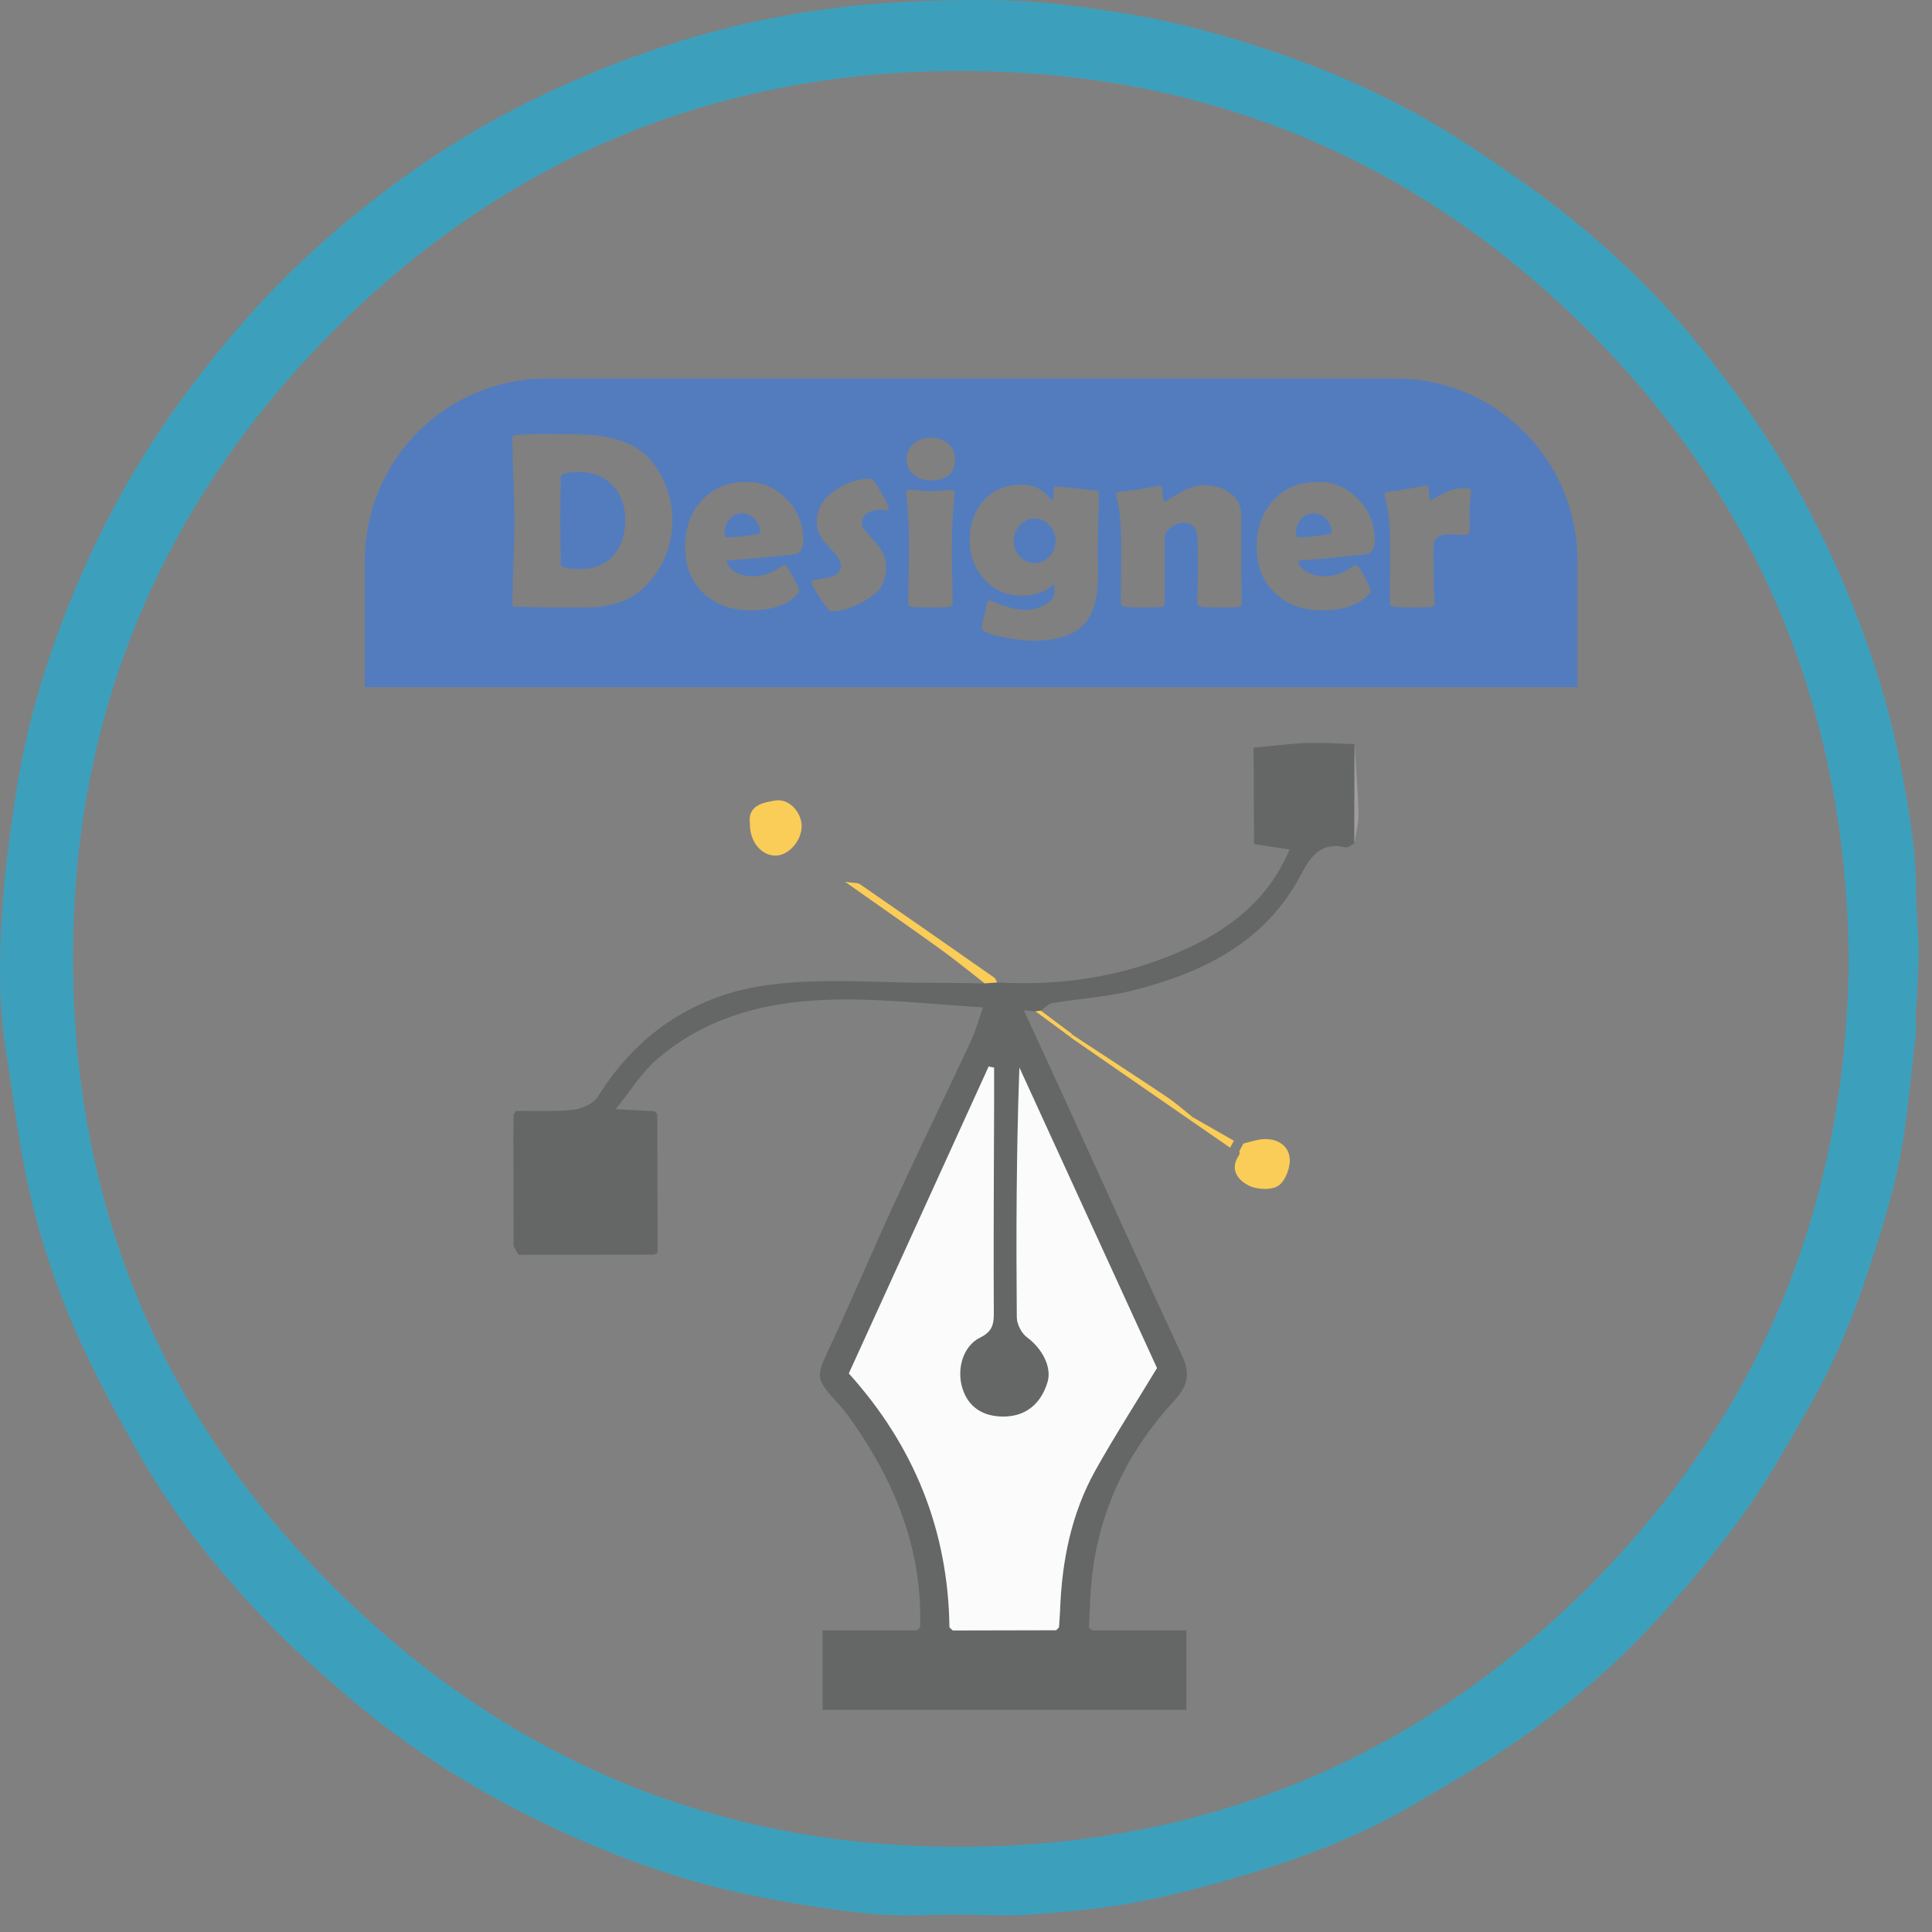 <?xml version="1.0" encoding="utf-8"?>
<!-- Generator: Adobe Illustrator 27.7.0, SVG Export Plug-In . SVG Version: 6.00 Build 0)  -->
<svg version="1.1" id="Layer_1" xmlns="http://www.w3.org/2000/svg" xmlns:xlink="http://www.w3.org/1999/xlink" x="0px" y="0px"
	 viewBox="0 0 1417.32 1417.32" style="enable-background:new 0 0 1417.32 1417.32;" xml:space="preserve">
<rect x="0" y="0" width="1417.32" height="1417.32" fill="#808080" stroke="none"/>
<style type="text/css">
	.st0{fill:#646765;}
	.st1{fill:#FACC58;}
	.st2{fill:#9E9C9D;}
	.st3{fill:#323232;}
	.st4{fill:#DDDDDC;}
	.st5{fill:#B0AEAF;}
	.st6{fill:#FBFBFB;}
	.st7{fill:#716F6F;}
	.st8{fill:#3CA0BD;}
	.st9{fill:#527CBE;}
</style>
<g>
	<g>
		<path class="st0" d="M993.54,618.76c-2.11,1.01-4.5,3.26-6.28,2.85c-17.96-4.11-25.38,5.86-33.06,20.39
			c-26.09,49.35-71.95,71.73-123.27,84.63c-19.18,4.82-39.27,5.94-58.86,9.23c-3.07,0.52-5.7,3.63-8.54,5.54
			c-1.31,0.17-2.61,0.34-3.92,0.51c-2.31-0.19-4.63-0.38-8.52-0.7c9.38,20.35,18.28,39.48,27.04,58.67
			c29.79,65.24,59.3,130.62,89.48,195.68c6.04,13.02,2.98,22.06-6.16,31.97c-33.39,36.18-54.38,78.52-60.21,127.74
			c-1.51,12.78-1.67,25.71-2.45,38.57c0.78,0.75,1.56,1.5,2.34,2.25c22.77,0,45.55,0,69.18,0c0,19.96,0,38.68,0,58.3
			c-88.51,0-177.24,0-266.85,0c0-18.47,0-37.17,0-58.27c22.91,0,46.04,0,69.17,0c0.79-0.76,1.58-1.52,2.37-2.29
			c1.75-56.06-17.72-105.18-49.28-150.31c-3-4.29-6.1-8.57-9.61-12.44c-18.57-20.48-17.98-20.14-6.58-44.56
			c16.02-34.31,30.62-69.29,46.49-103.67c18.43-39.93,37.7-79.47,56.31-119.31c3.58-7.66,5.78-15.97,8.81-24.53
			c-35.32-2.11-70.21-6.18-105.05-5.8c-49.14,0.54-96.35,10.84-134.76,44.44c-10.86,9.5-18.68,22.47-29.69,36.06
			c12.24,0.62,20.32,1.04,28.41,1.45c0.71,0.73,1.42,1.46,2.13,2.19c0.08,33.88,0.16,67.75,0.25,101.63
			c-0.91,0.47-1.81,0.94-2.72,1.41c-31.87,0.04-63.74,0.08-95.61,0.13c-1.23,0.02-2.46,0.03-3.7,0.05c-1.21-2.17-2.42-4.34-3.64-6.5
			c-0.05-27.49-0.11-54.98-0.16-82.47c0.07-4.63,0.15-9.25,0.22-13.88c0.52-0.92,1.04-1.84,1.56-2.77
			c14.09-0.13,28.28,0.74,42.21-0.83c6.45-0.73,14.92-4.62,18.13-9.78c29.05-46.75,71.81-74.64,124.75-81.78
			c39.69-5.36,80.64-1.46,121.03-1.57c12.62-0.04,25.25,0.29,37.87,0.44c3.04-0.23,6.07-0.46,9.11-0.69
			c49.4,2.8,97-4.96,141.82-26.14c32.24-15.24,58.52-37.29,72.7-71.43c-8.9-1.35-17.45-2.65-26-3.94
			c-0.12-23.58-0.25-47.16-0.37-70.74c11.07-1.08,22.13-2.31,33.22-3.17c5.73-0.44,11.51-0.22,17.27-0.3
			c1.14,0.01,2.28,0.02,3.41,0.03c6.72,0.3,13.44,0.6,20.16,0.9C993.65,570.2,993.6,594.48,993.54,618.76z M729.17,832.23
			c0.03-7,0.05-14,0.08-21c0-9.35,0-18.69,0-28.04c-1.33-0.26-2.65-0.53-3.98-0.79c-34.2,75.08-68.41,150.17-102.57,225.15
			c47.96,53.25,72.86,115.04,73.83,186.27c0.81,0.76,1.62,1.52,2.43,2.28c25.28-0.05,50.55-0.11,75.83-0.16
			c0.68-0.7,1.36-1.4,2.04-2.1c0.28-4.35,0.66-8.7,0.83-13.05c1.34-35.94,8.28-70.62,25.94-102.23
			c13.89-24.87,29.35-48.88,45.14-74.97c-32.63-71.26-66.78-145.84-100.93-220.42c-2.21,61.69-2.39,122.46-1.89,183.22
			c0.04,5.02,3.49,11.7,7.51,14.69c11.24,8.32,18.34,21.92,15.01,32.89c-4.95,16.29-16.3,25.17-32.26,25.22
			c-15.3,0.05-25.77-7.04-30.07-20.36c-4.62-14.31,0.24-31.37,12.88-37.59c8.5-4.18,10.09-9.24,10.04-17.75
			C728.75,919.74,729.06,875.99,729.17,832.23z"/>
		<path class="st1" d="M912.11,838.94c4.56-1.1,9.07-2.76,13.69-3.19c10.33-0.96,19.15,3.87,20.31,13.64
			c0.79,6.66-3.01,16.85-8.21,20.4c-5.11,3.49-15.78,2.98-21.85-0.07c-7.91-3.97-14.35-11.97-6.99-22.49
			c0.47-0.67,0.13-1.89,0.17-2.86C910.19,842.57,911.15,840.75,912.11,838.94z"/>
		<path class="st1" d="M550.12,604.21c-1.71-13.35,9.41-15.49,18.93-16.99c9.75-1.54,19.01,8.69,19.05,18.71
			c0.05,10.8-9.47,21.65-19.07,21.74C558.56,627.76,549.91,617.5,550.12,604.21z"/>
		<path class="st1" d="M731.49,720.72c-3.04,0.23-6.07,0.46-9.11,0.69c-10.85-8.41-21.46-17.13-32.59-25.15
			c-22.04-15.89-44.36-31.38-69.86-49.37c6.11,0.94,9.18,0.54,11.07,1.84c32.86,22.65,65.58,45.49,98.27,68.38
			C730.34,717.86,730.77,719.5,731.49,720.72z"/>
		<path class="st1" d="M872.94,821.61c-29.27-20.25-58.54-40.5-87.81-60.76c0.51-0.61,1.01-1.22,1.51-1.83
			c23.15,15.21,46.38,30.29,69.38,45.7c6.66,4.46,12.68,9.88,19,14.86C874.33,820.27,873.63,820.94,872.94,821.61z"/>
		<path class="st1" d="M905.14,836.83c-0.91,1.71-1.82,3.43-2.73,5.14c-9.82-6.79-19.65-13.57-29.47-20.36
			c0.69-0.67,1.39-1.34,2.08-2.02C885.06,825.34,895.1,831.08,905.14,836.83z"/>
		<path class="st2" d="M376.62,831.58c0.05,27.49,0.11,54.98,0.16,82.47C376.73,886.56,376.67,859.07,376.62,831.58z"/>
		<path class="st2" d="M993.54,618.76c0.05-24.28,0.11-48.56,0.16-72.84c1.03,17.03,2.51,34.06,2.89,51.1
			C996.76,604.24,994.63,611.51,993.54,618.76z"/>
		<path class="st2" d="M919.65,548.47c0.12,23.58,0.25,47.16,0.37,70.74C919.89,595.63,919.77,572.05,919.65,548.47z"/>
		<path class="st1" d="M759.62,741.91c1.31-0.17,2.61-0.34,3.92-0.51c7.73,5.79,15.46,11.58,23.19,17.36
			c-0.53,0.64-1.06,1.29-1.6,1.93C776.62,754.43,768.12,748.17,759.62,741.91z"/>
		<path class="st2" d="M378.4,814.94c-0.52,0.92-1.04,1.84-1.56,2.77C377.36,816.78,377.88,815.86,378.4,814.94z"/>
		<path class="st3" d="M482.2,817.34c-0.71-0.73-1.42-1.46-2.13-2.19C480.78,815.88,481.49,816.61,482.2,817.34z"/>
		<path class="st4" d="M801.13,1196.08c-0.78-0.75-1.56-1.5-2.34-2.25C799.57,1194.58,800.35,1195.33,801.13,1196.08z"/>
		<path class="st4" d="M675.01,1193.83c-0.79,0.76-1.58,1.52-2.37,2.29C673.43,1195.36,674.22,1194.59,675.01,1193.83z"/>
		<path class="st5" d="M973.55,545.02c-1.14-0.01-2.28-0.02-3.41-0.03C971.27,545.01,972.41,545.02,973.55,545.02z"/>
		<path class="st2" d="M479.72,920.38c0.91-0.47,1.81-0.94,2.72-1.41C481.54,919.44,480.63,919.91,479.72,920.38z"/>
		<path class="st2" d="M380.42,920.55c1.23-0.02,2.46-0.03,3.7-0.05C382.88,920.52,381.65,920.54,380.42,920.55z"/>
		<path class="st6" d="M774.8,1195.95c-25.28,0.05-50.55,0.11-75.83,0.16c-0.81-0.76-1.62-1.52-2.43-2.28
			c-0.97-71.23-25.88-133.02-73.83-186.27c34.16-74.99,68.36-150.07,102.57-225.15c1.33,0.26,2.65,0.53,3.98,0.79
			c0,9.35,0,18.69,0,28.04c-0.03,7-0.05,14-0.08,21c-0.1,43.75-0.42,87.51-0.12,131.26c0.06,8.51-1.53,13.57-10.04,17.75
			c-12.65,6.22-17.5,23.28-12.88,37.59c4.3,13.32,14.77,20.41,30.07,20.36c15.95-0.05,27.31-8.93,32.26-25.22
			c3.33-10.97-3.77-24.57-15.01-32.89c-4.03-2.98-7.47-9.66-7.51-14.69c-0.51-60.76-0.33-121.53,1.89-183.22
			c34.15,74.58,68.3,149.16,100.93,220.42c-15.79,26.09-31.24,50.1-45.14,74.97c-17.66,31.61-24.59,66.29-25.94,102.23
			c-0.16,4.35-0.54,8.7-0.83,13.05C776.16,1194.55,775.48,1195.25,774.8,1195.95z"/>
		<path class="st7" d="M729.17,832.23c0.03-7,0.05-14,0.08-21C729.22,818.24,729.19,825.24,729.17,832.23z"/>
		<path class="st4" d="M774.8,1195.95c0.68-0.7,1.36-1.4,2.04-2.1C776.16,1194.55,775.48,1195.25,774.8,1195.95z"/>
		<path class="st4" d="M696.54,1193.84c0.81,0.76,1.62,1.52,2.43,2.28C698.16,1195.35,697.35,1194.59,696.54,1193.84z"/>
	</g>
	<path class="st8" d="M1405.44,744.46c0.67-14.98,2.09-29.94,2.07-44.9c-0.02-16.24-1.84-32.48-1.95-48.72
		c-0.21-29.54-5.51-58.42-10.9-87.23c-7.52-40.02-19.46-78.82-34.41-116.73c-15.46-39.12-33.88-76.67-55.86-112.56
		c-16.93-27.64-36.17-53.54-56.34-78.85c-27.97-35.12-59.93-66.32-94.65-94.48c-23.13-18.73-47.73-35.77-72.58-52.21
		c-43.67-28.91-90.54-51.57-140.07-68.71C901.48,26.47,861.56,15.38,820.49,9.1c-26.49-4.04-53.24-7.84-79.98-8.7
		c-32.06-1.05-64.3,0.06-96.3,2.3c-25.88,1.82-51.75,5.59-77.23,10.48c-38.89,7.46-76.81,18.67-113.9,32.94
		c-51.67,19.86-100.72,44.73-146.11,76.31c-46.37,32.25-88.9,68.98-126.37,111.58c-24.58,27.97-47.37,57.16-67.59,88.36
		c-22.86,35.31-42.37,72.43-58.46,111.28c-19.03,45.95-33.9,93.3-41.86,142.4c-5.3,32.83-9.7,65.96-11.54,99.11
		c-1.78,31.77-2.03,63.84,3.14,95.57c4.82,29.54,8.42,59.3,14.19,88.63c7.77,39.35,20.05,77.65,35.81,114.4
		c13.03,30.4,28.98,59.65,45.18,88.55c25.92,46.28,58.42,87.96,95.11,126.1c19.49,20.26,40.57,39.12,62,57.35
		c46.01,39.18,96.99,70.74,151.78,96.22c47.06,21.88,95.71,39.16,146.65,49.16c28.12,5.51,56.55,10.25,85.05,12.95
		c21.92,2.07,44.21,0.4,66.34,0.4v0.17c17.1,0,34.3,1.11,51.29-0.27c26.3-2.1,52.78-4.3,78.6-9.39
		c29.56-5.83,58.79-13.87,87.6-22.76c38.49-11.86,75.96-26.78,110.92-47.12c24.87-14.46,49.85-28.89,73.69-44.96
		c43.27-29.13,82.32-63.51,116.75-102.69c19.8-22.52,38.99-45.78,56.22-70.26c16.3-23.13,30.13-48.05,44.29-72.64
		c16.49-28.62,30.01-58.75,40.63-89.99c12.91-38.05,25.48-76.33,30.95-116.37c3.12-22.86,5.49-45.82,7.96-68.75
		C1405.84,754.52,1405.23,749.45,1405.44,744.46z M1164.4,1165.12c-116.85,116.56-259.31,180.68-424.34,188.83
		c-188.75,9.32-353.58-51.63-489.15-183.53C122.82,1045.79,56.04,892.29,53.59,713.01c-2.54-185.06,63.49-343.86,194.47-473.71
		C375.03,113.4,530.57,50.98,709.05,52.07c178.31,1.09,332.42,65.94,458.2,192.68c125.68,126.62,187.4,280.73,189,459.27
		C1354.67,883.78,1291.43,1038.41,1164.4,1165.12z"/>
	<path class="st9" d="M972.97,380.81c-2.66-2.83-5.81-4.24-9.47-4.24c-3.79,0-6.92,1.61-9.38,4.8c-2.29,2.94-3.43,6.38-3.43,10.37
		c0,1.61,0.84,2.42,2.53,2.42c4.46,0,11.36-0.69,20.74-2.08c1.99-0.3,2.98-0.77,2.98-1.44C976.93,386.92,975.6,383.64,972.97,380.81
		z M972.97,380.81c-2.66-2.83-5.81-4.24-9.47-4.24c-3.79,0-6.92,1.61-9.38,4.8c-2.29,2.94-3.43,6.38-3.43,10.37
		c0,1.61,0.84,2.42,2.53,2.42c4.46,0,11.36-0.69,20.74-2.08c1.99-0.3,2.98-0.77,2.98-1.44C976.93,386.92,975.6,383.64,972.97,380.81
		z M769.96,385.29c-2.91-3.21-6.58-4.84-10.95-4.84c-4.39,0-8.06,1.65-10.97,4.93c-2.91,3.28-4.37,7.11-4.37,11.51
		s1.48,8.16,4.46,11.36c2.98,3.19,6.6,4.78,10.88,4.78c4.37,0,8.03-1.63,10.95-4.86c2.91-3.26,4.37-7.07,4.37-11.46
		C774.33,392.3,772.87,388.51,769.96,385.29z M972.97,380.81c-2.66-2.83-5.81-4.24-9.47-4.24c-3.79,0-6.92,1.61-9.38,4.8
		c-2.29,2.94-3.43,6.38-3.43,10.37c0,1.61,0.84,2.42,2.53,2.42c4.46,0,11.36-0.69,20.74-2.08c1.99-0.3,2.98-0.77,2.98-1.44
		C976.93,386.92,975.6,383.64,972.97,380.81z M972.97,380.81c-2.66-2.83-5.81-4.24-9.47-4.24c-3.79,0-6.92,1.61-9.38,4.8
		c-2.29,2.94-3.43,6.38-3.43,10.37c0,1.61,0.84,2.42,2.53,2.42c4.46,0,11.36-0.69,20.74-2.08c1.99-0.3,2.98-0.77,2.98-1.44
		C976.93,386.92,975.6,383.64,972.97,380.81z M769.96,385.29c-2.91-3.21-6.58-4.84-10.95-4.84c-4.39,0-8.06,1.65-10.97,4.93
		c-2.91,3.28-4.37,7.11-4.37,11.51s1.48,8.16,4.46,11.36c2.98,3.19,6.6,4.78,10.88,4.78c4.37,0,8.03-1.63,10.95-4.86
		c2.91-3.26,4.37-7.07,4.37-11.46C774.33,392.3,772.87,388.51,769.96,385.29z M769.96,385.29c-2.91-3.21-6.58-4.84-10.95-4.84
		c-4.39,0-8.06,1.65-10.97,4.93c-2.91,3.28-4.37,7.11-4.37,11.51s1.48,8.16,4.46,11.36c2.98,3.19,6.6,4.78,10.88,4.78
		c4.37,0,8.03-1.63,10.95-4.86c2.91-3.26,4.37-7.07,4.37-11.46C774.33,392.3,772.87,388.51,769.96,385.29z M972.97,380.81
		c-2.66-2.83-5.81-4.24-9.47-4.24c-3.79,0-6.92,1.61-9.38,4.8c-2.29,2.94-3.43,6.38-3.43,10.37c0,1.61,0.84,2.42,2.53,2.42
		c4.46,0,11.36-0.69,20.74-2.08c1.99-0.3,2.98-0.77,2.98-1.44C976.93,386.92,975.6,383.64,972.97,380.81z M972.97,380.81
		c-2.66-2.83-5.81-4.24-9.47-4.24c-3.79,0-6.92,1.61-9.38,4.8c-2.29,2.94-3.43,6.38-3.43,10.37c0,1.61,0.84,2.42,2.53,2.42
		c4.46,0,11.36-0.69,20.74-2.08c1.99-0.3,2.98-0.77,2.98-1.44C976.93,386.92,975.6,383.64,972.97,380.81z M769.96,385.29
		c-2.91-3.21-6.58-4.84-10.95-4.84c-4.39,0-8.06,1.65-10.97,4.93c-2.91,3.28-4.37,7.11-4.37,11.51s1.48,8.16,4.46,11.36
		c2.98,3.19,6.6,4.78,10.88,4.78c4.37,0,8.03-1.63,10.95-4.86c2.91-3.26,4.37-7.07,4.37-11.46
		C774.33,392.3,772.87,388.51,769.96,385.29z M553.69,380.81c-2.64-2.83-5.81-4.24-9.47-4.24c-3.79,0-6.92,1.61-9.38,4.8
		c-2.27,2.94-3.43,6.38-3.43,10.37c0,1.61,0.86,2.42,2.53,2.42c4.46,0,11.38-0.69,20.74-2.08c1.99-0.3,3-0.77,3-1.44
		C557.67,386.92,556.34,383.64,553.69,380.81z M769.96,385.29c-2.91-3.21-6.58-4.84-10.95-4.84c-4.39,0-8.06,1.65-10.97,4.93
		c-2.91,3.28-4.37,7.11-4.37,11.51s1.48,8.16,4.46,11.36c2.98,3.19,6.6,4.78,10.88,4.78c4.37,0,8.03-1.63,10.95-4.86
		c2.91-3.26,4.37-7.07,4.37-11.46C774.33,392.3,772.87,388.51,769.96,385.29z M972.97,380.81c-2.66-2.83-5.81-4.24-9.47-4.24
		c-3.79,0-6.92,1.61-9.38,4.8c-2.29,2.94-3.43,6.38-3.43,10.37c0,1.61,0.84,2.42,2.53,2.42c4.46,0,11.36-0.69,20.74-2.08
		c1.99-0.3,2.98-0.77,2.98-1.44C976.93,386.92,975.6,383.64,972.97,380.81z M972.97,380.81c-2.66-2.83-5.81-4.24-9.47-4.24
		c-3.79,0-6.92,1.61-9.38,4.8c-2.29,2.94-3.43,6.38-3.43,10.37c0,1.61,0.84,2.42,2.53,2.42c4.46,0,11.36-0.69,20.74-2.08
		c1.99-0.3,2.98-0.77,2.98-1.44C976.93,386.92,975.6,383.64,972.97,380.81z M769.96,385.29c-2.91-3.21-6.58-4.84-10.95-4.84
		c-4.39,0-8.06,1.65-10.97,4.93c-2.91,3.28-4.37,7.11-4.37,11.51s1.48,8.16,4.46,11.36c2.98,3.19,6.6,4.78,10.88,4.78
		c4.37,0,8.03-1.63,10.95-4.86c2.91-3.26,4.37-7.07,4.37-11.46C774.33,392.3,772.87,388.51,769.96,385.29z M553.69,380.81
		c-2.64-2.83-5.81-4.24-9.47-4.24c-3.79,0-6.92,1.61-9.38,4.8c-2.27,2.94-3.43,6.38-3.43,10.37c0,1.61,0.86,2.42,2.53,2.42
		c4.46,0,11.38-0.69,20.74-2.08c1.99-0.3,3-0.77,3-1.44C557.67,386.92,556.34,383.64,553.69,380.81z M1023.68,277.67H401.16
		c-73.73,0-133.48,59.76-133.48,133.48v92.99h889.49v-92.99C1157.17,337.43,1097.41,277.67,1023.68,277.67z M476.21,427.18
		c-10.05,11.61-24.15,17.72-42.32,18.32c-3.49,0.11-13.07,0.17-28.77,0.17c-2.94,0-7.37-0.09-13.31-0.26
		c-5.91-0.19-10.35-0.28-13.31-0.28c-1.74,0-2.61-0.69-2.61-2.08c0-6.6,0.26-16.54,0.77-29.8c0.51-13.26,0.77-23.2,0.77-29.82
		c0-6.9-0.26-17.27-0.77-31.07c-0.51-13.8-0.77-24.13-0.77-30.98c0-1.26,0.88-2.01,2.61-2.27c4.26-0.47,11.27-0.71,21.02-0.71
		c18.53,0,30.51,0.26,36,0.81c14.25,1.44,25.41,5.04,33.47,10.82c7.58,5.42,13.56,12.98,17.95,22.73c4.2,9.19,6.3,18.66,6.3,28.41
		C493.24,398.85,487.57,414.2,476.21,427.18z M583.36,406.53c-0.64,0.13-6.88,0.79-18.66,1.99c-7.09,0.77-17.68,1.71-31.75,2.79
		c0.84,3.92,3.39,6.9,7.67,8.93c3.47,1.69,7.46,2.53,11.91,2.53c5.34,0,10.71-1.44,16.13-4.33c2.29-1.46,4.56-2.89,6.86-4.33
		c1.26,0.6,3.39,3.66,6.36,9.19c2.98,5.53,4.46,9.06,4.46,10.56c0,0.41-0.45,1.11-1.35,2.08c-7.33,7.86-18.73,11.81-34.2,11.81
		c-14.31,0-25.84-4.18-34.62-12.53c-9.02-8.48-13.54-19.82-13.54-34c0-13.84,4.03-25.18,12.08-34c8.31-9.15,19.3-13.71,33.02-13.71
		c11.55,0,21.36,4.2,29.42,12.62c8.06,8.42,12.08,18.43,12.08,30.04C589.23,402.22,587.28,405.69,583.36,406.53z M650.57,374.6
		c-1.69-0.43-3.36-0.64-5.06-0.64c-3.54,0-6.51,0.79-8.93,2.36c-2.87,1.8-4.33,4.35-4.33,7.67c0,2.1,1.54,4.78,4.61,8.01
		c4.63,4.89,7.48,8.16,8.57,9.83c3.06,4.59,4.61,9.47,4.61,14.7c0,3.09-0.6,6.32-1.82,9.75c-1.37,3.79-3.11,6.56-5.23,8.29
		c-4.44,3.86-9.64,7.11-15.6,9.75c-6.43,2.76-12.36,4.16-17.78,4.16c-1.2,0-3.88-3.26-8.06-9.79c-4.18-6.51-6.28-10.5-6.28-11.96
		c0-0.54,0.32-0.86,0.99-0.99c4.22-0.79,8.46-1.56,12.73-2.36c5.29-1.67,7.95-4.44,7.95-8.29c0-2.64-1.54-5.72-4.61-9.19
		c-5.48-6.08-8.33-9.3-8.57-9.66c-3.06-4.33-4.61-8.89-4.61-13.71c0-9.02,4.56-16.69,13.71-22.99c8.18-5.59,16.93-8.4,26.25-8.4
		c0.96,0,3.34,3.24,7.13,9.71c3.79,6.45,5.68,10.24,5.68,11.31C651.92,372.76,651.47,373.57,650.57,374.6z M700.28,362.97
		c-1.33,11.72-1.99,25.3-1.99,40.77c0,4.39,0.09,10.93,0.28,19.6c0.17,8.7,0.26,15.21,0.26,19.54c0,1.26-0.75,2.01-2.25,2.25
		c-2.04,0.36-6.64,0.54-13.8,0.54c-7.22,0-11.85-0.17-13.88-0.54c-1.33-0.24-2.14-0.62-2.44-1.18c-0.13-0.24-0.17-1.14-0.17-2.7
		c0-4.16,0.09-10.39,0.26-18.73c0.19-8.31,0.28-14.59,0.28-18.79c0-17.08-0.66-30.68-1.99-40.77c-0.13-0.96-0.17-1.61-0.17-1.91
		c0-1.2,0.81-1.8,2.42-1.8c1.69,0,4.26,0.17,7.71,0.54c3.47,0.36,6.06,0.56,7.82,0.56c1.74,0,4.35-0.15,7.84-0.45
		c3.49-0.32,6.11-0.47,7.84-0.47c1.46,0,2.16,0.62,2.16,1.82C700.45,361.49,700.39,362.07,700.28,362.97z M682.95,352.4
		c-5.03,0-9.21-1.33-12.53-3.96c-3.6-2.89-5.4-6.79-5.4-11.74c0-4.67,1.86-8.53,5.59-11.53c3.43-2.76,7.54-4.16,12.34-4.16
		c4.69,0,8.76,1.41,12.19,4.24c3.66,3,5.51,6.81,5.51,11.44C700.65,347.18,694.75,352.4,682.95,352.4z M805.78,380.9
		c-0.28,8.25-0.41,14.44-0.41,18.6c0,2.46,0.02,6.15,0.09,11.1c0.06,4.93,0.09,8.61,0.09,11.08c0,17.14-3.6,29.44-10.82,36.9
		c-7.46,7.65-19.84,11.46-37.17,11.46c-5.06,0-11.93-0.81-20.65-2.44c-11.12-2.04-16.69-4.44-16.69-7.2c0-1.16,1.31-7.05,3.88-17.7
		c0.43-1.67,1.09-2.51,1.99-2.51c0.3,0.04,0.62,0.17,0.99,0.34c9.26,4.59,17.83,6.86,25.71,6.86c4.33,0,8.63-1.07,12.9-3.24
		c5.16-2.59,7.76-5.83,7.76-9.75v-6.04c-6.13,5.76-14.01,8.66-23.63,8.66c-11.31,0-20.59-4.05-27.88-12.17
		c-7.03-7.82-10.54-17.44-10.54-28.86c0-11.51,3.36-21.02,10.09-28.6c7.03-7.88,16.24-11.83,27.6-11.83
		c9.08,0,16.03,3.26,20.85,9.75c0.96,1.33,1.63,1.99,1.99,1.99c0.54,0,0.79-1.09,0.79-3.26c0-4.8,0.56-7.22,1.63-7.22
		c0.96,0,6.17,0.49,15.62,1.5c9.43,0.99,14.33,1.54,14.7,1.67c1.03,0.36,1.52,1.14,1.52,2.34
		C806.17,366.48,806.04,372.67,805.78,380.9z M908.28,445.31c-1.67,0.26-6.06,0.36-13.16,0.36c-7.58,0-12.28-0.17-14.08-0.54
		c-1.8-0.36-2.7-1.59-2.7-3.71c0-2.81,0.09-7.09,0.26-12.79c0.19-5.72,0.28-10.03,0.28-12.9c0-2.23-0.06-5.55-0.19-9.98
		c-0.11-4.41-0.17-7.73-0.17-9.96c0-8.23-3.58-12.36-10.73-12.36c-2.36,0-5.08,1.03-8.21,3.06c-3.36,2.29-5.06,4.54-5.06,6.77v48.72
		c0,1.97-0.92,3.09-2.79,3.32c-2.12,0.26-6.41,0.36-12.9,0.36c-7.05,0-11.61-0.17-13.71-0.54c-1.86-0.3-2.81-1.29-2.81-2.98
		c0-4.69,0.02-11.76,0.09-21.19c0.06-9.45,0.09-16.54,0.09-21.3c0-14.98-1.16-26.72-3.51-35.27c-0.11-0.54-0.17-0.99-0.17-1.35
		c0-0.96,0.45-1.63,1.35-1.99c3.79-0.41,8.85-1.07,15.15-1.97c9.58-1.86,14.96-2.81,16.16-2.81c0.66,0,1.18,2.04,1.54,6.08
		c0.32,3.94,0.84,5.96,1.46,6.06c-0.32-0.15,2.94-2.23,9.77-6.23c7.11-4.18,13.35-6.28,18.7-6.28c7.65,0,14.01,1.8,19.13,5.42
		c5.7,4.14,8.57,9.92,8.57,17.31v28.77c0,3.92,0.02,9.77,0.09,17.55c0.06,7.8,0.09,13.65,0.09,17.55
		C910.81,444.15,909.98,445.07,908.28,445.31z M1002.64,406.53c-0.66,0.13-6.88,0.79-18.66,1.99c-7.11,0.77-17.7,1.71-31.75,2.79
		c0.84,3.92,3.39,6.9,7.67,8.93c3.47,1.69,7.43,2.53,11.89,2.53c5.36,0,10.73-1.44,16.16-4.33c2.27-1.46,4.56-2.89,6.86-4.33
		c1.26,0.6,3.39,3.66,6.36,9.19c2.98,5.53,4.46,9.06,4.46,10.56c0,0.41-0.45,1.11-1.35,2.08c-7.35,7.86-18.73,11.81-34.2,11.81
		c-14.31,0-25.86-4.18-34.65-12.53c-9.02-8.48-13.52-19.82-13.52-34c0-13.84,4.03-25.18,12.08-34c8.31-9.15,19.3-13.71,33.02-13.71
		c11.55,0,21.34,4.2,29.42,12.62c8.06,8.42,12.08,18.43,12.08,30.04C1008.51,402.22,1006.56,405.69,1002.64,406.53z M1078.6,367.55
		c-0.36,3.43-0.58,5.89-0.62,7.41c0,1.74,0.02,4.05,0.09,6.94c0.11,3.54,0.17,5.89,0.17,7.03c0,2.36-1.29,3.51-3.88,3.51
		c-1.14,0-2.81-0.06-5.01-0.21c-2.19-0.15-3.81-0.24-4.91-0.24c-4.99,0-8.4,0.79-10.2,2.36c-1.8,1.56-2.7,4.71-2.7,9.47
		c0,2.59,0.04,6.51,0.13,11.76c0.09,5.27,0.15,9.19,0.15,11.78c0,1.74,0.11,4.33,0.34,7.8c0.26,3.45,0.36,6.02,0.36,7.71
		c0,1.44-0.99,2.25-2.98,2.42c-2.87,0.26-7.31,0.36-13.24,0.36c-5.72,0-10.28-0.17-13.71-0.54c-1.99-0.24-2.98-1.22-2.98-2.98
		c0-4.8,0.02-12,0.09-21.6c0.06-9.6,0.09-16.8,0.09-21.62c0-14.12-1.29-25.75-3.88-34.9c-0.13-0.54-0.17-0.99-0.17-1.35
		c0-0.9,0.45-1.5,1.35-1.8c3.3-0.36,8.14-1.03,14.53-1.99c9.49-1.86,14.4-2.79,14.7-2.79c1.07,0,1.78,1.89,2.08,5.68
		c0.28,3.62,0.79,5.51,1.5,5.66c-0.41-0.19,2.1-1.76,7.52-4.71c5.76-3.15,11.33-4.74,16.69-4.74c3.36,0,5.04,0.73,5.04,2.16
		C1079.13,361.92,1078.96,364.38,1078.6,367.55z M963.5,376.57c-3.79,0-6.92,1.61-9.38,4.8c-2.29,2.94-3.43,6.38-3.43,10.37
		c0,1.61,0.84,2.42,2.53,2.42c4.46,0,11.36-0.69,20.74-2.08c1.99-0.3,2.98-0.77,2.98-1.44c0-3.73-1.33-7.01-3.96-9.83
		C970.31,377.99,967.16,376.57,963.5,376.57z M759.01,380.45c-4.39,0-8.06,1.65-10.97,4.93c-2.91,3.28-4.37,7.11-4.37,11.51
		s1.48,8.16,4.46,11.36c2.98,3.19,6.6,4.78,10.88,4.78c4.37,0,8.03-1.63,10.95-4.86c2.91-3.26,4.37-7.07,4.37-11.46
		c0-4.39-1.46-8.18-4.37-11.4C767.04,382.08,763.38,380.45,759.01,380.45z M544.22,376.57c-3.79,0-6.92,1.61-9.38,4.8
		c-2.27,2.94-3.43,6.38-3.43,10.37c0,1.61,0.86,2.42,2.53,2.42c4.46,0,11.38-0.69,20.74-2.08c1.99-0.3,3-0.77,3-1.44
		c0-3.73-1.33-7.01-3.99-9.83C551.05,377.99,547.88,376.57,544.22,376.57z M425.24,346.28c-9.26,0-13.88,1.22-13.88,3.69
		c0,3.56-0.06,8.89-0.19,16.03c-0.11,7.11-0.17,12.45-0.17,16.01c0,3.49,0.06,8.74,0.17,15.75c0.13,7.01,0.19,12.28,0.19,15.83
		c0,2.57,4.8,3.88,14.42,3.88c10.41,0,18.6-3.47,24.53-10.39c5.59-6.56,8.4-15.17,8.4-25.88c0-10.16-3.04-18.47-9.11-24.9
		C443.45,349.62,435.35,346.28,425.24,346.28z M769.96,385.29c-2.91-3.21-6.58-4.84-10.95-4.84c-4.39,0-8.06,1.65-10.97,4.93
		c-2.91,3.28-4.37,7.11-4.37,11.51s1.48,8.16,4.46,11.36c2.98,3.19,6.6,4.78,10.88,4.78c4.37,0,8.03-1.63,10.95-4.86
		c2.91-3.26,4.37-7.07,4.37-11.46C774.33,392.3,772.87,388.51,769.96,385.29z M972.97,380.81c-2.66-2.83-5.81-4.24-9.47-4.24
		c-3.79,0-6.92,1.61-9.38,4.8c-2.29,2.94-3.43,6.38-3.43,10.37c0,1.61,0.84,2.42,2.53,2.42c4.46,0,11.36-0.69,20.74-2.08
		c1.99-0.3,2.98-0.77,2.98-1.44C976.93,386.92,975.6,383.64,972.97,380.81z M972.97,380.81c-2.66-2.83-5.81-4.24-9.47-4.24
		c-3.79,0-6.92,1.61-9.38,4.8c-2.29,2.94-3.43,6.38-3.43,10.37c0,1.61,0.84,2.42,2.53,2.42c4.46,0,11.36-0.69,20.74-2.08
		c1.99-0.3,2.98-0.77,2.98-1.44C976.93,386.92,975.6,383.64,972.97,380.81z M769.96,385.29c-2.91-3.21-6.58-4.84-10.95-4.84
		c-4.39,0-8.06,1.65-10.97,4.93c-2.91,3.28-4.37,7.11-4.37,11.51s1.48,8.16,4.46,11.36c2.98,3.19,6.6,4.78,10.88,4.78
		c4.37,0,8.03-1.63,10.95-4.86c2.91-3.26,4.37-7.07,4.37-11.46C774.33,392.3,772.87,388.51,769.96,385.29z M769.96,385.29
		c-2.91-3.21-6.58-4.84-10.95-4.84c-4.39,0-8.06,1.65-10.97,4.93c-2.91,3.28-4.37,7.11-4.37,11.51s1.48,8.16,4.46,11.36
		c2.98,3.19,6.6,4.78,10.88,4.78c4.37,0,8.03-1.63,10.95-4.86c2.91-3.26,4.37-7.07,4.37-11.46
		C774.33,392.3,772.87,388.51,769.96,385.29z M972.97,380.81c-2.66-2.83-5.81-4.24-9.47-4.24c-3.79,0-6.92,1.61-9.38,4.8
		c-2.29,2.94-3.43,6.38-3.43,10.37c0,1.61,0.84,2.42,2.53,2.42c4.46,0,11.36-0.69,20.74-2.08c1.99-0.3,2.98-0.77,2.98-1.44
		C976.93,386.92,975.6,383.64,972.97,380.81z M972.97,380.81c-2.66-2.83-5.81-4.24-9.47-4.24c-3.79,0-6.92,1.61-9.38,4.8
		c-2.29,2.94-3.43,6.38-3.43,10.37c0,1.61,0.84,2.42,2.53,2.42c4.46,0,11.36-0.69,20.74-2.08c1.99-0.3,2.98-0.77,2.98-1.44
		C976.93,386.92,975.6,383.64,972.97,380.81z M769.96,385.29c-2.91-3.21-6.58-4.84-10.95-4.84c-4.39,0-8.06,1.65-10.97,4.93
		c-2.91,3.28-4.37,7.11-4.37,11.51s1.48,8.16,4.46,11.36c2.98,3.19,6.6,4.78,10.88,4.78c4.37,0,8.03-1.63,10.95-4.86
		c2.91-3.26,4.37-7.07,4.37-11.46C774.33,392.3,772.87,388.51,769.96,385.29z M972.97,380.81c-2.66-2.83-5.81-4.24-9.47-4.24
		c-3.79,0-6.92,1.61-9.38,4.8c-2.29,2.94-3.43,6.38-3.43,10.37c0,1.61,0.84,2.42,2.53,2.42c4.46,0,11.36-0.69,20.74-2.08
		c1.99-0.3,2.98-0.77,2.98-1.44C976.93,386.92,975.6,383.64,972.97,380.81z M972.97,380.81c-2.66-2.83-5.81-4.24-9.47-4.24
		c-3.79,0-6.92,1.61-9.38,4.8c-2.29,2.94-3.43,6.38-3.43,10.37c0,1.61,0.84,2.42,2.53,2.42c4.46,0,11.36-0.69,20.74-2.08
		c1.99-0.3,2.98-0.77,2.98-1.44C976.93,386.92,975.6,383.64,972.97,380.81z"/>
</g>
</svg>
